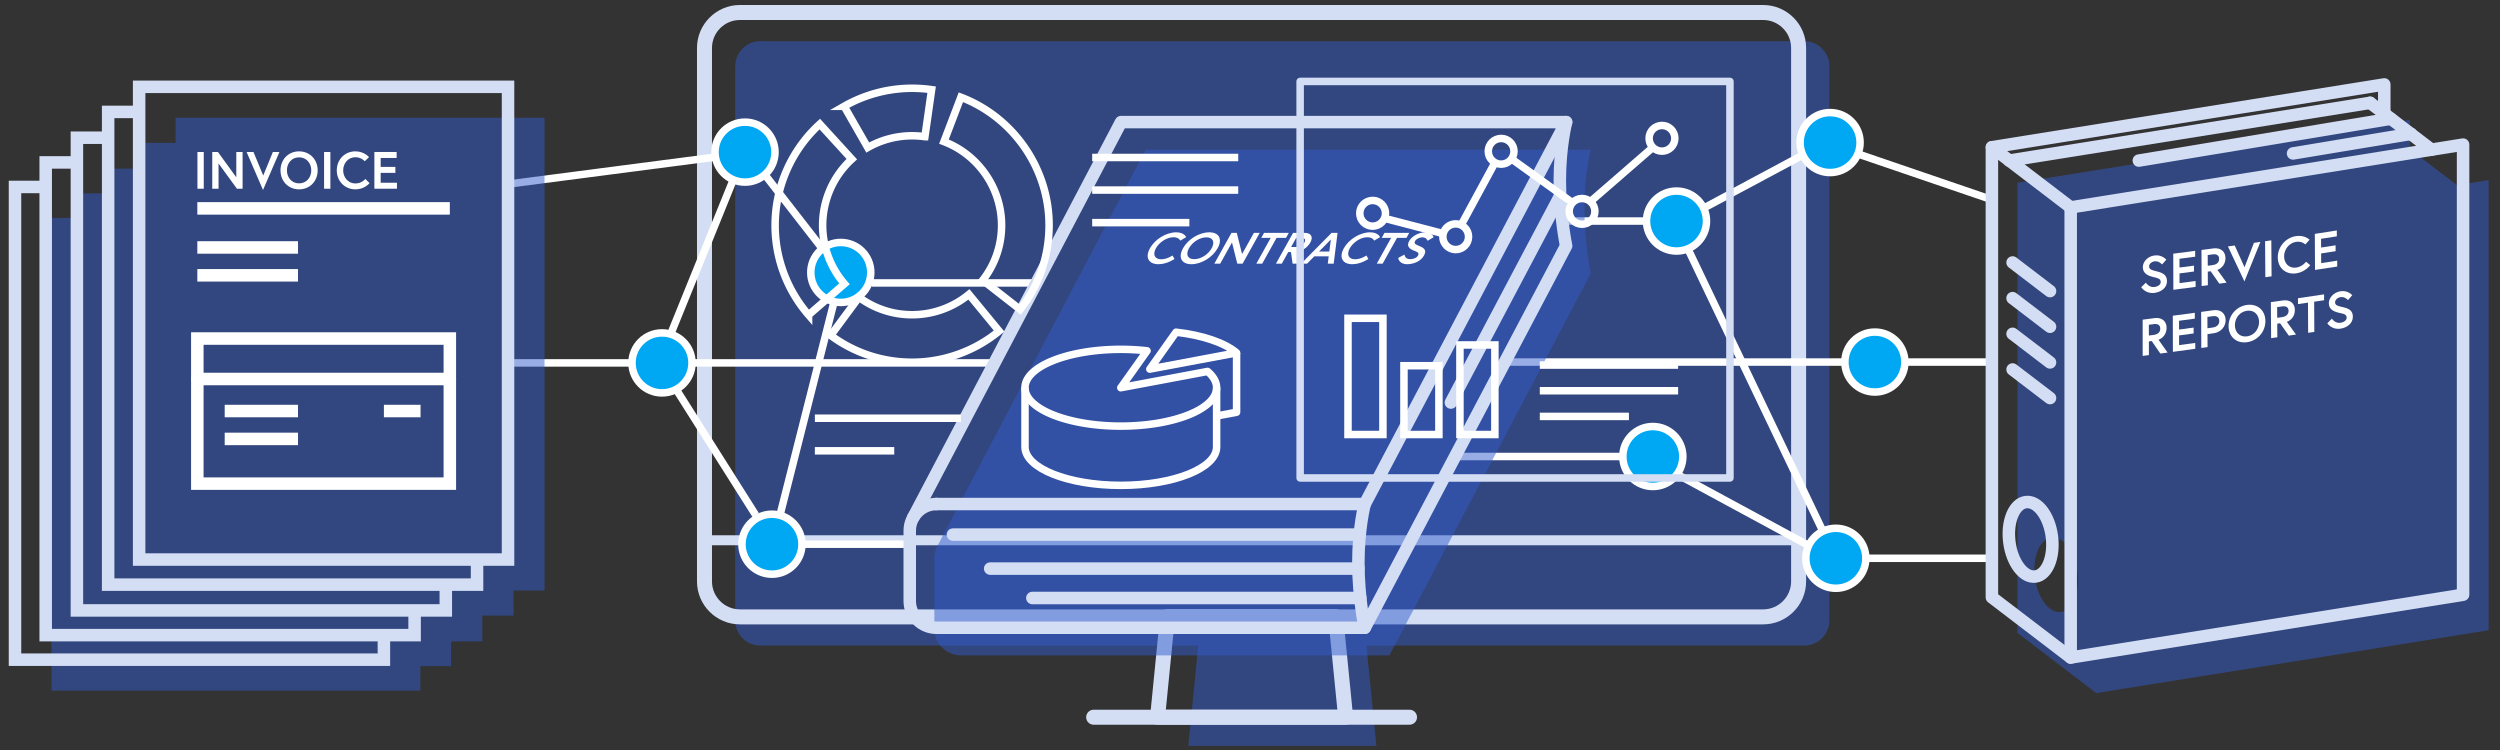<svg xmlns="http://www.w3.org/2000/svg" viewBox="0 0 1000 300" style="background: #0b1a37">
<rect x="0" y="0" width="1000" height="300" fill="#333333" stroke="none"/>
<style>
/* <![CDATA[ */

#invoice {
  animation: invoice 15s ease-in-out infinite;
}

@keyframes invoice {
  0%, 50%, 100% {
    opacity: 0;
  }
  5%, 45% {
    opacity: 1;
  }
  0% {
    transform: translate(6px, 276px) scale(0) translate(-6px, -276px);
  }
  4% {
    transform: translate(6px, 276px) scale(1.05) translate(-6px, -276px);
  }
  5%, 100% {
    transform: translate(6px, 276px) scale(1) translate(-6px, -276px);
  }
}

#invoice_shadow {
  animation: invoice_shadow 15s ease-in-out infinite;
}

@keyframes invoice_shadow {
  0%, 3% {
    opacity: 0;
  }
  5% {
    opacity: .5;
  }
  0%, 5% {
    transform: translate(-15px, -12px);
  }
  7%, 100% {
    transform: translate(0px, 0px);
  }
}

#invoice_cover {
  animation: invoice_cover 15s ease-in-out infinite;
}

@keyframes invoice_cover {
  0%, 5% {
    opacity: 0;
    transform: translate(0px, -10px);
  }
  7%, 100% {
    opacity: 1;
    transform: translate(0px, 0px);
  }
}

#contracts {
  animation: contracts 15s ease-in-out infinite;
}

@keyframes contracts {
  0%, 2%, 50%, 100% {
    opacity: 0;
  }
  7%, 45% {
    opacity: 1;
  }
  0%, 2% {
    transform: translate(500px, 262px) scale(0) translate(-500px, -262px);
  }
  6% {
    transform: translate(500px, 262px) scale(1.05) translate(-500px, -262px);
  }
  7%, 100% {
    transform: translate(500px, 262px) scale(1) translate(-500px, -262px);
  }
}

#contracts_shadow {
  animation: contracts_shadow 15s ease-in-out infinite;
}

@keyframes contracts_shadow {
  0%, 5% {
    opacity: 0;
  }
  7% {
    opacity: .5;
  }
  0%, 7% {
    transform: translate(-10px, -10px);
  }
  9%, 100% {
    transform: translate(0px, 0px);
  }
}

#contracts_cover {
  animation: contracts_cover 15s ease-in-out infinite;
}

@keyframes contracts_cover {
  0%, 7% {
    opacity: 0;
    transform: translate(0px, -10px);
  }
  9%, 100% {
    opacity: 1;
    transform: translate(0px, 0px);
  }
}

#service {
  animation: service 15s ease-in-out infinite;
}

@keyframes service {
  0%, 4%, 50%, 100% {
    opacity: 0;
  }
  9%, 45% {
    opacity: 1;
  }
  0%, 4% {
    transform: translate(995px, 277px) scale(0) translate(-995px, -277px);
  }
  8% {
    transform: translate(995px, 277px) scale(1.05) translate(-995px, -277px);
  }
  9%, 100% {
    transform: translate(995px, 277px) scale(1) translate(-995px, -277px);
  }
}

#service_shadow {
  animation: service_shadow 15s ease-in-out infinite;
}

@keyframes service_shadow {
  0%, 7% {
    opacity: 0;
  }
  9% {
    opacity: .5;
  }
  0%, 9% {
    transform: translate(-10px, -14px);
  }
  11%, 100% {
    transform: translate(0px, 0px);
  }
}

#service_cover {
  animation: service_cover 15s ease-in-out infinite;
}

@keyframes service_cover {
  0%, 9% {
    opacity: 0;
    transform: translate(0px, -10px);
  }
  11%, 100% {
    opacity: 1;
    transform: translate(0px, 0px);
  }
}

#llinks {
  animation: llinks 15s ease-in-out infinite;
}

@keyframes llinks {
  0%, 45% {
    opacity: 1;
  }
  50%, 100% {
    opacity: 0;
  }
}

#rlinks {
  animation: rlinks 15s ease-in-out infinite;
}

@keyframes rlinks {
  0%, 45% {
    opacity: 1;
  }
  50%, 100% {
    opacity: 0;
  }
}

#crcl_1 {
  animation: crcl_1 15s ease-in-out infinite;
}

@keyframes crcl_1 {
  0%, 11% {
    transform: translate(298px, 61px) scale(0) translate(-298px, -61px);
  }
  13%, 30%, 50%, 100% {
    transform: translate(298px, 61px) scale(1) translate(-298px, -61px);
  }
  20%, 40% {
    transform: translate(298px, 61px) scale(1.3) translate(-298px, -61px);
  }
}

#crcl_2 {
  animation: crcl_2 15s ease-in-out infinite;
}

@keyframes crcl_2 {
  0%, 12% {
    transform: translate(336px, 109px) scale(0) translate(-336px, -109px);
  }
  14%, 31%, 51%, 100% {
    transform: translate(336px, 109px) scale(1) translate(-336px, -109px);
  }
  21%, 41% {
    transform: translate(336px, 109px) scale(1.3) translate(-336px, -109px);
  }
}

#crcl_3 {
  animation: crcl_3 15s ease-in-out infinite;
}

@keyframes crcl_3 {
  0%, 13% {
    transform: translate(265px, 145px) scale(0) translate(-265px, -145px);
  }
  15%, 32%, 52%, 100% {
    transform: translate(265px, 145px) scale(1) translate(-265px, -145px);
  }
  22%, 42%  {
    transform: translate(265px, 145px) scale(1.3) translate(-265px, -145px);
  }
}

#crcl_4 {
  animation: crcl_4 15s ease-in-out infinite;
}

@keyframes crcl_4 {
  0%, 14% {
    transform: translate(309px, 218px) scale(0) translate(-309px, -218px);
  }
  16%, 33%, 53%, 100% {
    transform: translate(309px, 218px) scale(1) translate(-309px, -218px);
  }
  23%, 43% {
    transform: translate(309px, 218px) scale(1.3) translate(-309px, -218px);
  }
}

#crcl_9 {
  animation: crcl_9 15s ease-in-out infinite;
}

@keyframes crcl_9 {
  0%, 11% {
    transform: translate(734px, 223px) scale(0) translate(-734px, -223px);
  }
  13%, 34%, 54%, 100% {
    transform: translate(734px, 223px) scale(1) translate(-734px, -223px);
  }
  24%, 44% {
    transform: translate(734px, 223px) scale(1.3) translate(-734px, -223px);
  }
}

#crcl_8 {
  animation: crcl_8 15s ease-in-out infinite;
}

@keyframes crcl_8 {
  0%, 12% {
    transform: translate(661px, 183px) scale(0) translate(-661px, -183px);
  }
  14%, 35%, 55%, 100% {
    transform: translate(661px, 183px) scale(1) translate(-661px, -183px);
  }
  25%, 45% {
    transform: translate(661px, 183px) scale(1.3) translate(-661px, -183px);
  }
}

#crcl_7 {
  animation: crcl_7 15s ease-in-out infinite;
}

@keyframes crcl_7 {
  0%, 13% {
    transform: translate(750px, 145px) scale(0) translate(-750px, -145px);
  }
  15%, 36%, 56%, 100% {
    transform: translate(750px, 145px) scale(1) translate(-750px, -145px);
  }
  26%, 46% {
    transform: translate(750px, 145px) scale(1.3) translate(-750px, -145px);
  }
}

#crcl_6 {
  animation: crcl_6 15s ease-in-out infinite;
}

@keyframes crcl_6 {
  0%, 14% {
    transform: translate(671px, 88px) scale(0) translate(-671px, -88px);
  }
  16%, 37%, 57%, 100% {
    transform: translate(671px, 88px) scale(1) translate(-671px, -88px);
  }
  27%, 47% {
    transform: translate(671px, 88px) scale(1.3) translate(-671px, -88px);
  }
}

#crcl_5 {
  animation: crcl_5 15s ease-in-out infinite;
}

@keyframes crcl_5 {
  0%, 15% {
    transform: translate(732px, 57px) scale(0) translate(-732px, -57px);
  }
  17%, 38%, 58%, 100% {
    transform: translate(732px, 57px) scale(1) translate(-732px, -57px);
  }
  28%, 48% {
    transform: translate(732px, 57px) scale(1.3) translate(-732px, -57px);
  }
}

.links {
  stroke-dasharray: 136px;
  animation: links 15s ease-in-out infinite;
}

@keyframes links {
  0%, 11% {
    opacity: 0;
  }
  14%, 100% {
    opacity: 1;
  }
  0%, 11% {
    stroke-dashoffset: 136px;
  }
  16%, 100% {
    stroke-dashoffset: 0px;
  }
}

#monitor {
  animation: monitor 15s ease-in-out infinite;
}

@keyframes monitor {
  0%, 45%, 100% {
    opacity: 0;
  }
  50%, 95% {
    opacity: 1;
  }
  0%, 45% {
    transform: translate(500px, 287px) scale(.7) translate(-500px, -287px);
  }
  50%, 100% {
    transform: translate(500px, 287px) scale(1) translate(-500px, -287px);
  }
}

#monitor_shadow {
  animation: monitor_shadow 15s ease-in-out infinite;
}

@keyframes monitor_shadow {
  0%, 48% {
    transform: translate(-12px, -12px);
  }
  52%, 100% {
    transform: translate(0px, 0px);
  }
}

#pie1 {
  animation: pie1 15s ease-in-out infinite;
}

@keyframes pie1 {
  0%, 48%, 100% {
    opacity: 0;
  }
  50%, 95% {
    opacity: 1;
  }
  0%, 48% {
    transform: translate(365px, 90px) scale(0) rotate(-40deg) translate(-365px, -90px);
  }
  52% {
    transform: translate(365px, 90px) scale(1) rotate(0deg) translate(-365px, -90px);
  }
  100% {
    transform: translate(365px, 90px) scale(1) rotate(60deg) translate(-365px, -90px);
  }
}

#pie2 {
  animation: pie2 15s ease-in-out infinite;
}

@keyframes pie2 {
  0%, 50%, 100% {
    opacity: 0;
  }
  52%, 95% {
    opacity: 1;
  }
  0%, 50% {
    transform: translate(452px, 194px) scale(0) translate(-452px, -194px);
  }
  54%, 100% {
    transform: translate(452px, 194px) scale(1) translate(-452px, -194px);
  }
}

#chart1 {
  animation: chart1 15s ease-in-out infinite;
}

@keyframes chart1 {
  0%, 56%, 100% {
    opacity: 0;
  }
  58%, 95% {
    opacity: 1;
  }
  0%, 56% {
    transform: translate(544px, 100px) scale(0) translate(-544px, -100px);
  }
  61%, 100% {
    transform: translate(544px, 100px) scale(1) translate(-544px, -100px);
  }
}

#chart2 {
  animation: chart2 15s ease-in-out infinite;
}

@keyframes chart2 {
  0%, 95% {
    opacity: 1;
  }
  100% {
    opacity: 0;
  }
}

#chart2_1 {
  animation: chart2_1 15s ease-in-out infinite;
}

@keyframes chart2_1 {
  0%, 58%, 100% {
    opacity: 0;
  }
  60%, 95% {
    opacity: 1;
  }
  0%, 58% {
    transform: translate(546px, 174px) scale(1, 0) translate(-546px, -174px);
  }
  63%, 80%, 100% {
    transform: translate(546px, 174px) scale(1, 1) translate(-546px, -174px);
  }
  70%, 90% {
    transform: translate(546px, 174px) scale(1, 1.1) translate(-546px, -174px);
  }
}

#chart2_2 {
  animation: chart2_2 15s ease-in-out infinite;
}

@keyframes chart2_2 {
  0%, 58%, 100% {
    opacity: 0;
  }
  60%, 95% {
    opacity: 1;
  }
  0%, 58% {
    transform: translate(567px, 174px) scale(1, 0) translate(-567px, -174px);
  }
  63%, 80%, 100% {
    transform: translate(567px, 174px) scale(1, 1) translate(-567px, -174px);
  }
  70%, 90% {
    transform: translate(567px, 174px) scale(1, .95) translate(-567px, -174px);
  }
}

#chart2_3 {
  animation: chart2_3 15s ease-in-out infinite;
}

@keyframes chart2_3 {
  0%, 58%, 100% {
    opacity: 0;
  }
  60%, 95% {
    opacity: 1;
  }
  0%, 58% {
    transform: translate(591px, 174px) scale(1, 0) translate(-591px, -174px);
  }
  63%, 80%, 100% {
    transform: translate(591px, 174px) scale(1, 1) translate(-591px, -174px);
  }
  70%, 90% {
    transform: translate(591px, 174px) scale(1, 1.05) translate(-591px, -174px);
  }
}

#pie1text {
  animation: pie1text 15s ease-in-out infinite;
}

@keyframes pie1text {
  0%, 52%, 100% {
    opacity: 0;
  }
  53%, 95% {
    opacity: 1;
  }
}

#pie1text line {
  stroke-dasharray: 80px;
  animation: text_lines 15s ease-in-out infinite;
}

@keyframes text_lines {
  0%, 52% {
    stroke-dashoffset: 80px;
  }
  55%, 100% {
    stroke-dashoffset: 0px;
  }
}

#pie2text {
  animation: pie2text 15s ease-in-out infinite;
}

@keyframes pie2text {
  0%, 54%, 100% {
    opacity: 0;
  }
  55%, 95% {
    opacity: 1;
  }
}

#pie2text line {
  stroke-dasharray: 80px;
  animation: text_lines2 15s ease-in-out infinite;
}

@keyframes text_lines2 {
  0%, 54% {
    stroke-dashoffset: 80px;
  }
  57%, 100% {
    stroke-dashoffset: 0px;
  }
}

#chart2text {
  animation: chart2text 15s ease-in-out infinite;
}

@keyframes chart2text {
  0%, 95% {
    opacity: 1;
  }
  100% {
    opacity: 0;
  }
}

#chart2text line {
  stroke-dasharray: 80px;
  animation: text_lines3 15s ease-in-out infinite;
}

@keyframes text_lines3 {
  0%, 60% {
    stroke-dashoffset: 80px;
  }
  63%, 100% {
    stroke-dashoffset: 0px;
  }
}

#frame {
  stroke-dasharray: 662px;
  animation: frame 15s ease-in-out infinite;
}

@keyframes frame {
  0%, 53%, 100% {
    opacity: 0;
  }
  55%, 95% {
    opacity: 1;
  }
  0%, 53% {
    stroke-dashoffset: 662px;
  }
  58%, 100% {
    stroke-dashoffset: 0px;
  }
}

#init_objects {
  animation: init_objects 15s ease-in-out infinite;
}

@keyframes init_objects {
  0%, 45% {
    transform: translate(500px, 120px) scale(1) translate(-500px, -120px);
  }
  50%, 100% {
    transform: translate(500px, 120px) scale(0) translate(-500px, -120px);
  }
}

/* ]]> */
</style>
  <g id="monitor">
    <path id="monitor_shadow" fill="#325DCC" d="M721.741 16.478H304.095c-5.5 0-10 4.5-10 10v221.747c0 5.5 4.5 10 10 10h175.21l-3.986 40.134h75.233l-3.986-40.134h175.175c5.5 0 10-4.5 10-10V26.478c0-5.5-4.5-10-10-10z" opacity=".5"/>
    <g fill="none" stroke="#D3DDF4" stroke-linecap="round" stroke-linejoin="round" stroke-miterlimit="10" stroke-width="6">
      <path d="M705.279 246.747H295.961c-7.79 0-14.164-6.374-14.164-14.164V19.164c0-7.79 6.374-14.164 14.164-14.164h409.318c7.79 0 14.164 6.374 14.164 14.164v213.419c0 7.79-6.374 14.164-14.164 14.164z"/>
      <line x1="281.697" x2="719.707" y1="216.115" y2="216.115" stroke-width="4"/>
      <polygon points="463.021 286.881 538.254 286.881 534.254 246.605 467.021 246.605"/>
      <line x1="437.461" x2="563.813" y1="286.881" y2="286.881" fill="none"/>
    </g>
  </g>
  <g id="init_objects">
    <g id="llinks" fill="#00A8F4" stroke="#FFF" stroke-miterlimit="10" stroke-width="3">
      <line class="links" x1="203.094" x2="285.823" y1="73.651" y2="62.873"/>
      <line class="links" x1="305.634" x2="328.625" y1="69.477" y2="99.072"/>
      <line class="links" x1="293.405" x2="268.09" y1="71.678" y2="134.088"/>
      <line class="links" x1="348.684" x2="414.486" y1="113.174" y2="113.174"/>
      <line class="links" x1="333.696" x2="311.899" y1="120.436" y2="206.406"/>
      <line class="links" x1="252.8" x2="202.799" y1="145.163" y2="145.163"/>
      <line class="links" x1="276.8" x2="397.143" y1="145.163" y2="145.163"/>
      <line class="links" x1="270.641" x2="302.266" y1="156.022" y2="206.01"/>
      <line class="links" x1="320.785" x2="363.477" y1="217.679" y2="217.679"/>
      <circle id="crcl_1" cx="297.999" cy="60.851" r="12"/>
      <circle id="crcl_2" cx="336.312" cy="108.982" r="12"/>
      <circle id="crcl_3" cx="264.8" cy="145.163" r="12"/>
      <circle id="crcl_4" cx="308.785" cy="217.679" r="12"/>
    </g>
    <g id="rlinks" fill="#00A8F4" stroke="#FFF" stroke-miterlimit="10" stroke-width="3">
      <line class="links" x1="658.601" x2="625.666" y1="88.421" y2="88.421"/>
      <line class="links" x1="721.095" x2="681.393" y1="62.03" y2="83.288"/>
      <line class="links" x1="743.604" x2="796.244" y1="61.718" y2="79.703"/>
      <line class="links" x1="675.238" x2="729.121" y1="99.717" y2="212.409"/>
      <line class="links" x1="737.95" x2="602.266" y1="144.824" y2="144.824"/>
      <line class="links" x1="761.95" x2="796.86" y1="144.824" y2="144.824"/>
      <line class="links" x1="649.137" x2="581.636" y1="182.601" y2="182.601"/>
      <line class="links" x1="670.62" x2="722.963" y1="189.624" y2="217.951"/>
      <line class="links" x1="746.337" x2="796.552" y1="223.313" y2="223.313"/>
      <circle id="crcl_5" cx="732.037" cy="57.028" r="12"/>
      <circle id="crcl_6" cx="670.601" cy="88.421" r="12"/>
      <circle id="crcl_7" cx="749.95" cy="144.824" r="12"/>
      <circle id="crcl_8" cx="661.137" cy="182.601" r="12"/>
      <circle id="crcl_9" cx="734.337" cy="223.313" r="12"/>
    </g>
    <g id="invoice">
      <polygon id="invoice_shadow" fill="#325DCC" points="217.812 47.118 70.253 47.118 70.253 57.153 57.858 57.153 57.858 67.469 45.362 67.469 45.362 77.352 32.88 77.352 32.88 87.17 20.599 87.17 20.599 276.259 168.158 276.259 168.158 266.442 180.439 266.442 180.439 256.559 192.921 256.559 192.921 246.243 205.417 246.243 205.417 236.207 217.812 236.207" opacity=".5"/>
      <g fill="none" stroke="#D3DDF4" stroke-miterlimit="10" stroke-width="5">
        <rect width="147.559" height="189.089" x="55.654" y="34.731"/>
        <polyline points="190.818 223.821 190.818 233.856 43.259 233.856 43.259 44.767 55.654 44.767"/>
        <polyline points="178.322 234.137 178.322 244.172 30.763 244.172 30.763 55.083 43.157 55.083"/>
        <polyline points="165.84 244.02 165.84 254.055 18.281 254.055 18.281 64.966 30.675 64.966"/>
        <polyline points="153.559 253.837 153.559 263.873 6 263.873 6 74.783 18.394 74.783"/>
      </g>
      <g id="invoice_cover">
        <g fill="none" stroke="#FFF" stroke-miterlimit="10" stroke-width="5">
          <rect width="101.001" height="58.037" x="78.933" y="135.41" stroke-linecap="round"/>
          <line x1="78.933" x2="179.933" y1="151.606" y2="151.606" stroke-linecap="round"/>
          <line x1="89.879" x2="119.205" y1="164.416" y2="164.416"/>
          <line x1="89.879" x2="119.205" y1="175.565" y2="175.565"/>
          <line x1="78.933" x2="119.205" y1="98.981" y2="98.981"/>
          <line x1="78.933" x2="119.205" y1="110.13" y2="110.13"/>
          <line x1="153.559" x2="168.222" y1="164.416" y2="164.416"/>
        </g>
        <g fill="#FFF">
          <path d="M78.98 60.793h2.52V75.49h-2.52V60.793z"/>
          <path d="M87.169 60.793l7.349 10.12v-10.12h2.52V75.49H94.77l-7.349-10.099V75.49h-2.52V60.793h2.268z"/>
          <path d="M105.208 75.995l-6.572-15.201h2.75l3.905 9.427 3.863-9.427h2.625l-6.571 15.201z"/>
          <path d="M127.067 68.142c0 4.346-3.149 7.601-7.433 7.601s-7.433-3.255-7.433-7.601 3.149-7.601 7.433-7.601 7.433 3.255 7.433 7.601zm-2.561 0c0-2.834-1.911-5.207-4.871-5.207s-4.871 2.373-4.871 5.207c0 2.834 1.911 5.207 4.871 5.207s4.871-2.373 4.871-5.207z"/>
          <path d="M129.631 60.793h2.52V75.49h-2.52V60.793z"/>
          <path d="M146.135 71.585l1.68 1.658s-1.932 2.499-5.648 2.499c-4.241 0-7.454-3.255-7.454-7.601s3.212-7.601 7.454-7.601c3.527 0 5.438 2.31 5.438 2.31l-1.701 1.659s-1.323-1.617-3.737-1.617c-2.897 0-4.892 2.415-4.892 5.249 0 2.834 1.995 5.249 4.892 5.249 2.583.001 3.968-1.805 3.968-1.805z"/>
          <path d="M152.269 66.756h5.879v2.394h-5.879v3.947h6.509v2.394h-9.028V60.793h8.902v2.394h-6.383v3.569z"/>
        </g>
        <line x1="78.933" x2="179.933" y1="83.354" y2="83.354" fill="none" stroke="#FFF" stroke-miterlimit="10" stroke-width="5"/>
      </g>
    </g>
    <g id="contracts">
      <path id="contracts_shadow" fill="#325DCC" d="M636.297 59.884H458.251l-83.14 158.226.012-.007a10.64 10.64 0 00-1.38 5.245v28.107c0 5.906 4.788 10.694 10.694 10.694h171.326l80.534-152.77s-2.527-11.904-2.527-26.118c-.001-13.701 2.527-23.377 2.527-23.377z" opacity=".5"/>
      <polyline fill="none" stroke="#D3DDF4" stroke-linecap="round" stroke-linejoin="round" stroke-miterlimit="10" stroke-width="5" points="365.267 207.068 448.407 48.842 626.453 48.842 545.918 201.612 374.593 201.612"/>
      <path fill="none" stroke="#D3DDF4" stroke-linecap="round" stroke-linejoin="round" stroke-miterlimit="10" stroke-width="5" d="M626.453 48.842s-2.527 9.676-2.527 23.377c0 14.214 2.527 26.118 2.527 26.118l-80.534 152.77H374.593c-5.906 0-10.694-4.788-10.694-10.694v-28.107c0-5.906 4.788-10.694 10.694-10.694"/>
      <g id="contracts_cover" fill="#FFF">
        <path d="M469.009 102.193l.79 1.392s-2.968 2.097-6.431 2.097c-3.951 0-5.422-2.731-3.39-6.379s6.548-6.378 10.499-6.378c3.286 0 3.986 1.938 3.986 1.938l-2.36 1.392s-.476-1.357-2.726-1.357c-2.699 0-5.688 2.027-7.013 4.405-1.326 2.379-.597 4.405 2.103 4.405 2.406 0 4.542-1.515 4.542-1.515z"/>
        <path d="M487.05 99.303c-2.033 3.647-6.489 6.379-10.479 6.379s-5.403-2.731-3.37-6.379 6.489-6.378 10.479-6.378 5.403 2.73 3.37 6.378zm-2.387 0c1.325-2.378.656-4.369-2.103-4.369-2.758 0-5.648 1.991-6.973 4.369-1.326 2.379-.655 4.37 2.103 4.37 2.759 0 5.648-1.991 6.973-4.37z"/>
        <path d="M494.711 93.136l2.114 8.493 4.733-8.493h2.347l-6.874 12.334h-2.112l-2.123-8.476-4.724 8.476h-2.348l6.874-12.334h2.113z"/>
        <path d="M508.282 95.144h-3.775l1.119-2.008h9.898l-1.119 2.008h-3.775l-5.754 10.326h-2.348l5.754-10.326z"/>
        <path d="M517.244 93.136h4.499c2.72 0 3.655 1.586 2.398 3.841-1.031 1.85-2.912 3.259-5.114 3.7l.752 4.792h-2.738l-.655-4.651h-1.076l-2.592 4.651h-2.348l6.874-12.333zm4.511 3.841c.678-1.217.082-1.833-1.424-1.833h-1.858l-2.042 3.666h1.858c1.506-.001 2.789-.617 3.466-1.833z"/>
        <path d="M532.639 93.136h2.386l-1.553 12.334h-2.367l.379-2.925h-5.791l-2.881 2.925h-2.368l12.195-12.334zm-5.024 7.471h4.107l.628-4.81-4.735 4.81z"/>
        <path d="M546.566 102.193l.789 1.392s-2.968 2.097-6.431 2.097c-3.951 0-5.423-2.731-3.39-6.379s6.548-6.378 10.499-6.378c3.286 0 3.986 1.938 3.986 1.938l-2.36 1.392s-.476-1.357-2.726-1.357c-2.699 0-5.688 2.027-7.013 4.405-1.326 2.379-.597 4.405 2.103 4.405 2.407 0 4.543-1.515 4.543-1.515z"/>
        <path d="M556.458 95.144h-3.775l1.119-2.008h9.898l-1.119 2.008h-3.775l-5.754 10.326h-2.348l5.754-10.326z"/>
        <path d="M565.758 100.325c-1.661-.634-3.381-1.621-2.104-3.911.973-1.745 3.666-3.489 6.425-3.489 2.855 0 3.37 1.956 3.37 1.956l-2.43 1.444s-.359-1.391-2.061-1.391c-1.174 0-2.457.652-2.918 1.48-.6 1.075.291 1.409 1.814 2.044 1.701.705 2.971 1.551 1.723 3.788-1.246 2.238-4.104 3.436-6.688 3.436-3.423 0-3.604-2.52-3.604-2.52l2.507-1.339s.143 1.85 2.216 1.85c1.174 0 2.623-.423 3.182-1.427.581-1.04-.093-1.411-1.432-1.921z"/>
      </g>
      <g fill="none" stroke="#D3DDF4" stroke-linecap="round" stroke-linejoin="round" stroke-miterlimit="10" stroke-width="5">
        <path d="M545.874 201.612s-2.527 9.676-2.527 23.377c0 14.214 2.527 26.118 2.527 26.118"/>
        <line x1="381.181" x2="543.899" y1="213.843" y2="213.843"/>
        <line x1="396.067" x2="543.347" y1="227.435" y2="227.435"/>
        <line x1="412.941" x2="544.115" y1="239.199" y2="239.199"/>
        <line x1="623.925" x2="580.362" y1="78.604" y2="161.016"/>
      </g>
    </g>
    <g id="service">
      <path id="service_shadow" fill="#325DCC" d="M982.809 74.07l-18.874-14.413V47.976L806.981 73.1v180.053l31.519 24.07 156.954-25.124V72.046l-12.645 2.024zM824.353 244.798c-4.7.595-9.354-5.59-10.394-13.814-1.041-8.224 1.926-15.373 6.626-15.968 4.7-.595 9.353 5.59 10.394 13.814 1.04 8.224-1.927 15.373-6.626 15.968z" opacity=".5"/>
      <g id="service_cover" fill="#FFF">
        <path d="M861.633 110.889c-2.123-.472-4.508-1.329-4.508-4.021 0-2.049 1.805-4.325 4.704-4.692 3.003-.38 4.698 1.697 4.698 1.697l-1.707 1.913s-1.197-1.48-2.988-1.253c-1.234.157-2.2 1.045-2.2 2.017.001 1.263 1.132 1.514 3.111 2.004 2.204.546 4.045 1.299 4.051 3.923.006 2.623-2.307 4.331-5.03 4.683-3.609.467-5.275-2.282-5.275-2.282l1.851-1.809s1.236 2.015 3.421 1.734c1.237-.159 2.516-.821 2.514-1.999-.002-1.22-.932-1.534-2.642-1.915z"/>
        <path d="M871.8 107.011c2.314-.302 3.473-.454 5.791-.761l.01 2.35c-2.319.308-3.478.461-5.793.764l.012 3.881c2.565-.338 3.849-.508 6.419-.851l.01 2.35c-3.566.477-5.348.713-8.905 1.181l-.039-14.455c3.498-.451 5.249-.678 8.756-1.14l.01 2.35c-2.515.332-3.772.497-6.283.823.006 1.403.008 2.105.012 3.508z"/>
        <path d="M880.586 99.996c1.904-.252 2.856-.379 4.762-.635 2.879-.387 4.819 1.202 4.835 3.836.013 2.161-1.14 3.967-3.211 4.764 1.465 2.043 2.198 3.063 3.666 5.102l-2.907.399c-1.391-1.986-2.087-2.979-3.475-4.969l-1.14.154.028 5.439-2.489.336-.069-14.426zm7.068 3.545c-.008-1.421-1.008-2.006-2.604-1.791l-1.968.264.022 4.285 1.969-.265c1.597-.216 2.589-1.072 2.581-2.493z"/>
        <path d="M897.768 112.567c-2.641-5.592-3.961-8.39-6.594-13.995 1.086-.148 1.63-.223 2.716-.373 1.568 3.482 2.352 5.222 3.923 8.7l3.756-9.77c1.038-.146 1.558-.22 2.596-.368a22636.15 22636.15 0 01-6.397 15.806z"/>
        <path d="M906.035 96.495l2.492-.358.101 14.394-2.491.357-.102-14.393z"/>
        <path d="M922.417 104.676l1.666 1.378s-1.89 2.738-5.558 3.28c-4.186.618-7.384-2.11-7.414-6.367-.029-4.257 3.127-7.906 7.321-8.532 3.488-.521 5.39 1.455 5.39 1.455l-1.672 1.882s-1.315-1.388-3.703-1.032c-2.865.427-4.821 3.08-4.803 5.858.019 2.776 2.006 4.855 4.867 4.431 2.549-.377 3.906-2.353 3.906-2.353z"/>
        <path d="M928.443 99.019c2.32-.356 3.479-.536 5.795-.899l.006 2.354c-2.315.361-3.473.54-5.792.895l.017 3.877c2.564-.391 3.845-.587 6.404-.985l.006 2.355c-3.546.548-5.323.819-8.88 1.356l-.071-14.424c3.519-.54 5.278-.814 8.792-1.371l.006 2.355c-2.518.398-3.777.594-6.298.983l.015 3.504z"/>
        <path d="M857.066 127.871l4.751-.62c2.873-.377 4.804 1.227 4.81 3.872.005 2.17-1.154 3.979-3.226 4.771 1.454 2.056 2.182 3.083 3.641 5.135a3341.3 3341.3 0 01-2.906.391 1705.393 1705.393 0 01-3.448-5l-1.138.151.004 5.462-2.485.33-.003-14.492zm7.033 3.587c-.002-1.426-.998-2.018-2.591-1.809l-1.964.258.003 4.304 1.966-.26c1.594-.211 2.588-1.067 2.586-2.493z"/>
        <path d="M871.63 131.816c2.325-.313 3.489-.471 5.817-.787l.01 2.351c-2.329.318-3.493.476-5.82.79l.012 3.88c2.578-.35 3.867-.526 6.448-.879l.01 2.35c-3.581.492-5.371.737-8.945 1.221l-.039-14.456c3.515-.468 5.275-.704 8.797-1.18l.01 2.35c-2.526.343-3.789.513-6.312.851l.012 3.509z"/>
        <path d="M880.456 124.761c1.978-.269 2.967-.404 4.946-.676 2.889-.397 4.835 1.311 4.851 3.946.016 2.634-1.908 4.88-4.8 5.281l-2.456.339.027 5.191-2.499.345-.069-14.426zm7.259 3.622c-.008-1.359-.907-2.142-2.612-1.907l-2.142.294.023 4.533 2.143-.295c1.707-.236 2.596-1.266 2.588-2.625z"/>
        <path d="M906.155 128.383a8.49 8.49 0 01-7.305 8.491c-4.243.601-7.388-2.152-7.415-6.412a8.485 8.485 0 017.313-8.478c4.24-.598 7.377 2.142 7.407 6.399zm-2.534.361c-.02-2.776-1.926-4.83-4.857-4.417-2.931.413-4.808 3.002-4.79 5.779.018 2.778 1.927 4.837 4.86 4.422s4.806-3.007 4.787-5.784z"/>
        <path d="M908.347 120.865c1.91-.274 2.864-.412 4.771-.688 2.881-.418 4.818 1.152 4.834 3.785.014 2.161-1.134 3.976-3.201 4.79 1.464 2.028 2.195 3.042 3.655 5.072l-2.894.419c-1.388-1.974-2.083-2.96-3.474-4.933l-1.14.164.037 5.429-2.488.357c-.039-5.759-.059-8.638-.1-14.395zm7.081 3.464c-.009-1.419-1.008-1.995-2.605-1.763l-1.97.285.03 4.277 1.969-.284c1.596-.231 2.585-1.095 2.576-2.515z"/>
        <path d="M923.192 121.05l-3.989.587-.014-2.346c4.188-.615 6.279-.925 10.449-1.55l.009 2.351c-1.589.237-2.385.356-3.978.592l.06 12.074-2.472.361-.065-12.069z"/>
        <path d="M936.031 125.209c-2.11-.428-4.496-1.23-4.505-3.912-.007-2.043 1.799-4.358 4.693-4.798 2.998-.456 4.676 1.583 4.676 1.583l-1.697 1.956s-1.189-1.453-2.974-1.183c-1.231.186-2.194 1.095-2.191 2.066.003 1.259 1.135 1.483 3.1 1.931 2.191.499 4.007 1.218 4.007 3.848s-2.277 4.376-4.972 4.774c-3.574.528-5.25-2.179-5.25-2.179l1.841-1.842s1.237 1.987 3.404 1.665c1.226-.182 2.49-.866 2.489-2.046-.002-1.221-.921-1.517-2.621-1.863z"/>
      </g>
      <g fill="none" stroke="#D3DDF4" stroke-linecap="round" stroke-linejoin="round" stroke-miterlimit="10" stroke-width="5">
        <polygon points="985.232 237.89 828.278 263.014 828.278 82.961 985.232 57.837"/>
        <polyline points="828.278 263.014 796.76 238.944 796.76 58.891 953.713 33.768 953.713 45.448"/>
        <line x1="828.278" x2="796.76" y1="82.961" y2="58.891"/>
        <line x1="972.587" x2="948.055" y1="59.861" y2="41.127"/>
        <line x1="820.011" x2="805.027" y1="116.438" y2="104.994"/>
        <line x1="820.011" x2="805.027" y1="130.702" y2="119.259"/>
        <line x1="820.011" x2="805.027" y1="144.967" y2="133.524"/>
        <line x1="820.011" x2="805.027" y1="159.231" y2="147.788"/>
        <ellipse cx="812.247" cy="215.698" rx="8.578" ry="15.01" transform="rotate(-7.207 812.472 215.7)"/>
        <line x1="803.691" x2="948.055" y1="64.235" y2="41.127"/>
        <line x1="855.536" x2="956.325" y1="64.235" y2="47.483"/>
        <line x1="917.223" x2="964.393" y1="61.374" y2="53.534"/>
      </g>
    </g>
  </g>
  <path id="pie1" fill="none" stroke="#FFF" stroke-miterlimit="10" stroke-width="3" d="M364.845 144.893c-11.824 0-23.085-3.708-32.564-10.725l11.303-15.271c6.185 4.577 13.537 6.996 21.262 6.996 8.276 0 16.346-2.89 22.722-8.136l12.072 14.672c-9.769 8.037-22.126 12.464-34.795 12.464zm-41.414-18.917a54.776 54.776 0 01-13.376-35.874c0-15.36 6.509-30.112 17.859-40.474l12.811 14.031a35.888 35.888 0 00-11.669 26.442 35.77 35.77 0 008.734 23.429l-14.359 12.446zm84.625-2.184l-14.978-11.691c4.944-6.333 7.557-13.94 7.557-21.999 0-14.759-9.263-28.206-23.049-33.459l6.766-17.755c21.104 8.042 35.283 28.624 35.284 51.213-.001 12.337-4.005 23.986-11.58 33.691zm-60.958-64.78l-9.438-16.49a54.812 54.812 0 0127.185-7.211c2.612 0 5.239.186 7.806.553l-2.688 18.809a36.314 36.314 0 00-5.118-.362 35.78 35.78 0 00-17.747 4.701z"/>
  <g id="pie1text" fill="none" stroke="#FFF" stroke-miterlimit="10" stroke-width="3">
    <line x1="436.873" x2="495.291" y1="62.998" y2="62.998"/>
    <line x1="436.873" x2="495.291" y1="76.027" y2="76.027"/>
    <line x1="436.873" x2="475.744" y1="89.057" y2="89.057"/>
  </g>
  <g id="pie2" fill="none" stroke="#FFF" stroke-miterlimit="10" stroke-width="3">
    <path stroke-linejoin="round" d="M459.927 147.642l34.705-6.514c-4.666-3.984-13.477-7.03-24.209-8.253l-10.496 14.767z"/>
    <path stroke-linejoin="round" d="M448.323 155.092l10.496-14.767a92.964 92.964 0 00-10.496-.588c-21.165 0-38.323 6.875-38.323 15.355s17.158 15.355 38.323 15.355 38.323-6.875 38.323-15.355c0-2.329-1.301-4.536-3.618-6.514l-34.705 6.514z"/>
    <path d="M410 155.092v23.695c0 8.48 17.158 15.355 38.323 15.355s38.323-6.875 38.323-15.355v-23.695"/>
    <polyline stroke-linejoin="round" points="486.646 166.388 494.632 164.889 494.632 141.194"/>
  </g>
  <g id="pie2text" fill="none" stroke="#FFF" stroke-miterlimit="10" stroke-width="3">
    <line x1="325.946" x2="384.364" y1="167.294" y2="167.294"/>
    <line x1="325.946" x2="357.695" y1="180.324" y2="180.324"/>
  </g>
  <rect id="frame" width="171.924" height="158.608" x="520.054" y="32.573" stroke-linecap="round" stroke-linejoin="round" fill="none" stroke="#D3DDF4" stroke-miterlimit="10" stroke-width="3"/>
  <g id="chart1" fill="none" stroke="#FFF" stroke-miterlimit="10" stroke-width="3">
    <circle cx="549.053" cy="85.318" r="5.147"/>
    <circle cx="582.278" cy="94.69" r="5.147"/>
    <circle cx="600.453" cy="60.524" r="5.147"/>
    <circle cx="632.812" cy="84.545" r="5.147"/>
    <circle cx="664.79" cy="55.325" r="5.147"/>
    <line x1="553.348" x2="577.486" y1="87.218" y2="93.508"/>
    <line x1="584.349" x2="597.927" y1="90.226" y2="65.16"/>
    <line x1="604.342" x2="628.811" y1="63.37" y2="80.976"/>
    <line x1="636.122" x2="661.039" y1="80.677" y2="59.043"/>
  </g>
  <g id="chart2text" fill="none" stroke="#FFF" stroke-miterlimit="10" stroke-width="3">
    <line x1="615.918" x2="671.25" y1="146.03" y2="146.03"/>
    <line x1="615.918" x2="671.25" y1="156.297" y2="156.297"/>
    <line x1="615.918" x2="651.57" y1="166.565" y2="166.565"/>
  </g>
  <g id="chart2" fill="none" stroke="#FFF" stroke-miterlimit="10" stroke-width="3">
    <rect id="chart2_1" width="13.976" height="46.49" x="539.196" y="127.319"/>
    <rect id="chart2_2" width="13.976" height="27.524" x="561.585" y="146.285"/>
    <rect id="chart2_3" width="13.976" height="35.824" x="583.974" y="137.985"/>
  </g>
</svg>
